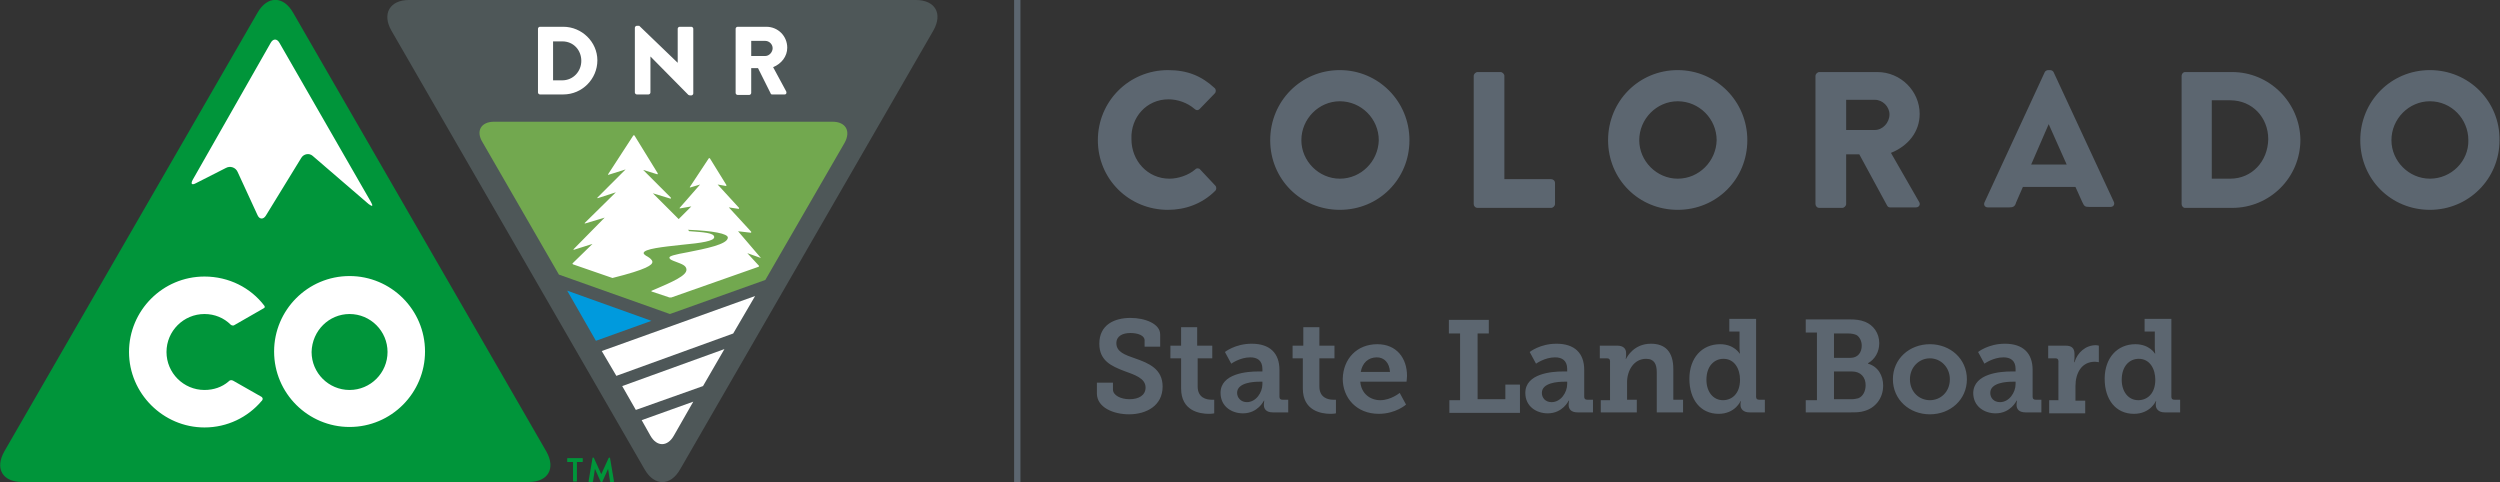 <svg xmlns="http://www.w3.org/2000/svg" width="513.5" height="99" viewBox="0 0 513.5 99"><rect x="0" y="0" width="513.5" height="99" fill="#333333" stroke="none"/><style>.st0{fill:#4e5758}.st1{fill:#fff}.st2{fill:#72a84f}.st3{fill:#009add}.st4{fill:#00953a}.st5{fill:#5c6670}</style><g id="DNR_logo_lockups"><path class="st0" d="M188.1 0c4 0 5.6 2.8 3.6 6.3l-52 90.1c-2 3.5-5.3 3.5-7.3 0l-52-90.1C78.4 2.8 80.1 0 84 0h104.1"/><path class="st1" d="M123.6 72.1l3 5.1 24-8.7 4.5-7.7zM127.8 79.3l2.8 4.9 13.8-4.9 4.4-7.6zM131.8 86.3l1.8 3.2c1.3 2.3 3.5 2.3 4.8 0l4-7-10.6 3.8z"/><path class="st2" d="M171 25h-69.5c-2.7 0-3.8 1.9-2.4 4.2l15.7 27.2 22.8 8.1 19.6-7 16.3-28.2c1.3-2.4.2-4.3-2.5-4.3"/><path class="st1" d="M110.5 5.9c0-.2.2-.4.4-.4h4.8c3.8 0 7 3.1 7 6.9 0 3.8-3.1 7-7 7h-4.8c-.2 0-.4-.2-.4-.4V5.9zm5 10.6c2.2 0 3.9-1.8 3.9-4s-1.6-4-3.9-4h-1.9v8h1.9zM130.4 5.7c0-.2.2-.4.4-.4h.5l7.9 7.6v-7c0-.2.2-.4.4-.4h2.4c.2 0 .4.2.4.4v13.3c0 .2-.2.4-.4.4h-.3c-.1 0-.2-.1-.3-.1l-7.8-7.9V19c0 .2-.2.4-.4.4h-2.4c-.2 0-.4-.2-.4-.4V5.7zM151.1 5.9c0-.2.2-.4.4-.4h5.9c2.4 0 4.3 1.9 4.3 4.3 0 1.8-1.2 3.3-2.9 4l2.7 5c.1.3 0 .6-.3.6h-2.6c-.2 0-.3-.1-.3-.2l-2.6-5.2h-1.4v5.1c0 .2-.2.4-.4.4h-2.4c-.2 0-.4-.2-.4-.4V5.9zm6.1 5.6c.8 0 1.5-.8 1.5-1.6s-.7-1.5-1.5-1.5h-2.9v3.1h2.9z"/><path class="st3" d="M122.4 70l11.4-4.1-17.3-6.2z"/><path class="st1" d="M156.3 53s0-.1 0 0l-4.7-5.5 2.6.3s.1 0 .1-.1v-.1l-4.6-5 2 .3s.1 0 .1-.1v-.1l-4.4-4.8 1.7.3s.1 0 .1-.1V38l-3.4-5.5h-.1-.1l-3.9 5.9v.1h.1l2-.6-4.2 4.8v.1h.1l2.3-.4-2.6 2.6-5.3-5.3 3.6 1.1c.1 0 .1 0 .1-.1v-.1l-5.7-5.7 2.9.9s.1 0 .1-.1v-.1l-4.8-7.8h-.1-.1l-5.2 8v.1h.1l3.5-1.1-5.8 5.8v.1h.1l3.7-1.2-6.4 6.3v.1h.1l4-1.2-6.4 6.5v.1h.1l3.8-1.2-4.1 4v.1l.1.1 8.1 2.8c7.2-1.8 8.2-2.7 8.2-3.3 0-.4-.5-.8-1-1.1-.4-.2-.8-.5-.8-.7 0-.9 4.1-1.3 7.7-1.7 4.3-.4 6.8-.8 6.8-1.6 0-.9-2.4-1-4.9-1.2h-.2l-.3-.3c5.2.2 8.2.8 8.2 1.6 0 1.4-4.7 2.3-8.2 3-2.8.5-3.8.8-3.8 1.1 0 .4.6.6 1.4.9 1 .4 2.1.7 2.1 1.6 0 1.2-2.6 2.4-7.1 4.3 0 0-.1 0-.1.1 0 0 0 .1.1.1l3.6 1.2h.4l17.9-6.3.1-.1v-.1l-2.4-2.6 2.8 1z"/><g><path class="st4" d="M4.5 99c-4 0-5.6-2.8-3.6-6.3l52-90.1c2-3.5 5.3-3.5 7.3 0l52 90.1c2 3.5.4 6.3-3.6 6.3H4.5z"/><path class="st1" d="M39.6 36.9c-.5.9-.2 1.2.7.7l6.1-3.1c.9-.5 2-.1 2.4.8l4.1 8.9c.4.9 1.2.9 1.7.1l7.3-11.9c.5-.8 1.6-1 2.3-.4l11.5 9.9c.8.6 1 .5.5-.4L57.4 8.8c-.5-.9-1.3-.9-1.8 0l-16 28.1zM54.2 63.3l.2-.2c0-.1-.1-.3-.1-.3-2.8-3.7-7.3-6-12.3-6-8.6 0-15.5 7-15.5 15.5s7 15.5 15.5 15.5c4.7 0 8.9-2.1 11.7-5.4l.1-.1c.4-.5-.1-.8-.1-.8l-5.8-3.3s-.5-.3-.9.1l-.1.1c-1.3 1.1-3 1.7-4.9 1.7-4.3 0-7.8-3.5-7.8-7.8s3.5-7.8 7.8-7.8c2.1 0 4 .8 5.4 2.2.4.3.7.1.7.1l6.1-3.5M71.8 64.5c4.3 0 7.8 3.5 7.8 7.8s-3.5 7.8-7.8 7.8-7.8-3.5-7.8-7.8c.1-4.4 3.6-7.8 7.8-7.8m0 23.2c8.6 0 15.5-7 15.5-15.5 0-8.6-7-15.5-15.5-15.5-8.6 0-15.5 7-15.5 15.5 0 8.6 7 15.5 15.5 15.5"/><path class="st4" d="M117.7 94.9h-1.1c-.1 0-.1-.1-.1-.1v-.6c0-.1.1-.1.1-.1h3c.1 0 .1.1.1.1v.6c0 .1-.1.1-.1.1h-1.1v3.9c0 .1-.1.1-.1.1h-.6c-.1 0-.1-.1-.1-.1v-3.9zM121.7 94.1c0-.1 0-.1.1-.1h.1c.1 0 .1 0 .1.1l1.5 3.3 1.5-3.3.1-.1h.1c.1 0 .1 0 .1.1l.8 4.7c0 .1 0 .2-.1.2h-.6c-.1 0-.1-.1-.1-.1l-.4-2.6-1.2 2.7-.1.1h-.1c-.1 0-.1 0-.1-.1l-1.2-2.7-.4 2.6-.1.1h-.7c-.1 0-.1-.1-.1-.2l.8-4.7z"/></g><g><path class="st5" d="M240 20.4c1.9 0 3.9.7 5.4 2 .3.3.7.3 1 0l3.1-3.2c.3-.3.3-.8 0-1.1-2.7-2.5-5.6-3.7-9.6-3.7-8 0-14.4 6.4-14.4 14.4s6.4 14.3 14.4 14.3c3.5 0 7-1.2 9.7-3.9.3-.3.3-.8 0-1.1l-3.1-3.3c-.2-.3-.8-.3-1 0-1.4 1.2-3.5 1.9-5.3 1.9-4.5 0-7.8-3.7-7.8-8.1-.2-4.5 3.1-8.2 7.6-8.2M275.2 14.4c-8 0-14.3 6.4-14.3 14.4s6.3 14.3 14.3 14.3 14.3-6.3 14.3-14.3-6.4-14.4-14.3-14.4m0 22.3c-4.3 0-7.9-3.6-7.9-7.9 0-4.4 3.6-8 7.9-8 4.4 0 8 3.6 8 8-.1 4.3-3.6 7.9-8 7.9M318.6 36.8H309V15.6c0-.4-.4-.8-.8-.8h-4.7c-.4 0-.8.4-.8.8v26.3c0 .4.3.8.8.8h15.1c.4 0 .8-.4.8-.8v-4.3c0-.5-.4-.8-.8-.8M344.6 14.4c-8 0-14.3 6.4-14.3 14.4s6.3 14.3 14.3 14.3 14.3-6.3 14.3-14.3-6.4-14.4-14.3-14.4m0 22.3c-4.3 0-7.9-3.6-7.9-7.9 0-4.4 3.6-8 7.9-8 4.4 0 8 3.6 8 8-.1 4.3-3.6 7.9-8 7.9M388.4 31.4c3.5-1.4 5.9-4.3 5.9-8 0-4.7-3.9-8.6-8.7-8.6h-11.9c-.4 0-.8.4-.8.8v26.3c0 .4.3.8.8.8h4.7c.4 0 .8-.4.8-.8V31.7h2.7l5.7 10.5c.1.2.3.4.6.4h5.3c.7 0 1-.6.7-1.1l-5.8-10.1zm-3.3-4.7h-5.9v-6.2h5.9c1.6 0 3 1.4 3 3 0 1.7-1.4 3.2-3 3.2M458.5 14.8h-9.7c-.4 0-.7.4-.7.8v26.3c0 .4.3.8.7.8h9.7c7.7 0 14-6.2 14-14-.1-7.7-6.4-13.9-14-13.9m-.4 21.9h-3.8V20.6h3.8c4.5 0 7.8 3.5 7.8 8-.1 4.6-3.4 8.1-7.8 8.1M499.1 14.4c-8 0-14.3 6.4-14.3 14.4s6.3 14.3 14.3 14.3c7.9 0 14.3-6.3 14.3-14.3.1-8-6.3-14.4-14.3-14.4m0 22.3c-4.3 0-7.9-3.6-7.9-7.9 0-4.4 3.6-8 7.9-8 4.4 0 7.9 3.6 7.9 8 .1 4.3-3.5 7.9-7.9 7.9M421.8 14.8c-.1-.2-.4-.4-.7-.4h-.4c-.3 0-.6.2-.7.4l-12.4 26.8c-.2.5.1 1 .7 1h4.4c.8 0 1.2-.2 1.4-1l1.4-3.2h10.8l1.4 3.1c.4.9.6 1 1.4 1h4.4c.6 0 .9-.5.7-1l-12.4-26.7zm-4.6 19l3.6-8.3 3.7 8.3h-7.3z"/></g><g><path class="st5" d="M228.6 78.6V80c0 1.2 1.6 2 3.4 2 1.9 0 3.3-.8 3.3-2.4 0-1.9-2.2-2.6-4.4-3.4-2.6-1-5.1-2.1-5.1-5.6 0-3.9 3.1-5.3 6.4-5.3 3 0 6.1 1.2 6.1 3.4v2.5h-3.2v-1.3c0-1-1.4-1.5-2.9-1.5-1.6 0-2.9.6-2.9 2.1 0 1.8 1.8 2.4 3.8 3.1 2.9 1 5.7 2.2 5.7 5.8 0 3.9-3.3 5.7-6.9 5.7-3.2 0-6.6-1.4-6.6-4.3v-2.2h3.3zM242.5 73.6h-2.1V71h2.2v-3.8h3.3V71h3.1v2.6h-3v5.8c0 2.3 1.8 2.7 2.8 2.7h.6v2.8s-.4.1-1.1.1c-1.9 0-5.7-.6-5.7-5.2v-6.2zM258.4 76.3h.9v-.5c0-1.8-1.1-2.4-2.5-2.4-2.1 0-3.9 1.3-3.9 1.3l-1.3-2.4s2.1-1.7 5.5-1.7c3.7 0 5.7 1.9 5.7 5.4v5.5c0 .4.2.6.6.6h1.2v2.6h-3.2c-1.3 0-1.8-.7-1.8-1.5V83c0-.4.1-.7.1-.7h-.1s-1.2 2.6-4.3 2.6c-2.3 0-4.6-1.4-4.6-4.2 0-4 5.5-4.4 7.7-4.4zm-2.3 6.3c1.9 0 3.2-2 3.2-3.7v-.5h-.6c-1.3 0-4.6.2-4.6 2.3 0 1 .8 1.9 2 1.9zM267.6 73.6h-2.1V71h2.2v-3.8h3.3V71h3.1v2.6H271v5.8c0 2.3 1.8 2.7 2.8 2.7h.6v2.8s-.4.1-1.1.1c-1.9 0-5.7-.6-5.7-5.2v-6.2zM282.9 70.7c4 0 6.1 2.9 6.1 6.5 0 .4-.1 1.2-.1 1.2h-9.5c.2 2.5 2.1 3.8 4.1 3.8 2.2 0 4-1.5 4-1.5l1.3 2.4s-2.1 1.9-5.6 1.9c-4.6 0-7.4-3.3-7.4-7.2.1-4.1 2.9-7.1 7.1-7.1zm2.6 5.7c-.1-1.9-1.2-3-2.7-3-1.8 0-3 1.2-3.3 3h6zM297.6 82.2h2.3V68.5h-2.3v-2.8h8.2v2.8h-2.3V82h5.7v-3h3v5.8h-14.5v-2.6zM321 76.3h.9v-.5c0-1.8-1.1-2.4-2.5-2.4-2.1 0-3.9 1.3-3.9 1.3l-1.3-2.4s2.1-1.7 5.5-1.7c3.7 0 5.7 1.9 5.7 5.4v5.5c0 .4.2.6.6.6h1.2v2.6H324c-1.3 0-1.8-.7-1.8-1.5V83c0-.4.1-.7.1-.7h-.1s-1.2 2.6-4.3 2.6c-2.3 0-4.6-1.4-4.6-4.2 0-4 5.5-4.4 7.7-4.4zm-2.3 6.3c1.9 0 3.2-2 3.2-3.7v-.5h-.6c-1.3 0-4.6.2-4.6 2.3 0 1 .7 1.9 2 1.9zM328.7 82.2h2v-8c0-.4-.2-.6-.6-.6h-1.5V71h3.6c1.2 0 1.8.6 1.8 1.5v.6c0 .3-.1.6-.1.6h.1c.2-.4 1.6-3.1 5.1-3.1 2.9 0 4.6 1.6 4.6 5.2v6.3h2v2.6h-5.4v-8.2c0-1.7-.5-2.8-2.2-2.8-2.5 0-3.9 2.4-3.9 4.8v3.6h2v2.6h-7.4v-2.5zM353.3 70.7c2.9 0 4 1.9 4 1.9h.1s-.1-.4-.1-1v-3.5h-2.1v-2.6h5.5v16c0 .4.2.6.6.6h1.2v2.6h-3.2c-1.2 0-1.8-.7-1.8-1.5V83c0-.4.1-.6.1-.6h-.1S356.4 85 353 85c-3.7 0-6-2.9-6-7.2 0-4.3 2.6-7.1 6.3-7.1zm.6 11.5c1.8 0 3.5-1.3 3.5-4.2 0-2.2-1.1-4.3-3.4-4.3-1.9 0-3.5 1.5-3.5 4.3 0 2.5 1.4 4.2 3.4 4.2zM370.9 82.2h2.3V68.3h-2.3v-2.7h8.8c1.4 0 2.4.1 3.4.5 1.7.7 2.9 2.3 2.9 4.4 0 1.8-.9 3.3-2.3 4.1v.1c2.1.6 3.1 2.5 3.1 4.5 0 2.7-1.7 4.6-3.8 5.2-.9.3-1.8.3-2.9.3h-9.2v-2.5zm9.2-8.7c1.5 0 2.3-1.1 2.3-2.5 0-.9-.4-1.8-1.1-2.2-.5-.2-1-.3-1.6-.3h-3v5h3.4zm.2 8.5c.5 0 1-.1 1.4-.2 1-.4 1.5-1.5 1.5-2.7 0-1.6-1-2.8-2.8-2.8h-3.7V82h3.6zM396.4 70.7c4.2 0 7.6 3 7.6 7.2s-3.4 7.2-7.6 7.2c-4.2 0-7.6-3-7.6-7.2s3.4-7.2 7.6-7.2zm0 11.5c2.2 0 4.1-1.7 4.1-4.3 0-2.5-1.9-4.3-4.1-4.3-2.2 0-4.1 1.8-4.1 4.3 0 2.6 1.9 4.3 4.1 4.3zM413.1 76.3h.9v-.5c0-1.8-1.1-2.4-2.5-2.4-2.1 0-3.9 1.3-3.9 1.3l-1.3-2.4s2.1-1.7 5.5-1.7c3.7 0 5.7 1.9 5.7 5.4v5.5c0 .4.2.6.6.6h1.2v2.6H416c-1.3 0-1.8-.7-1.8-1.5V83c0-.4.1-.7.1-.7h-.1s-1.2 2.6-4.3 2.6c-2.3 0-4.6-1.4-4.6-4.2.1-4 5.6-4.4 7.8-4.4zm-2.3 6.3c1.9 0 3.2-2 3.2-3.7v-.5h-.6c-1.3 0-4.6.2-4.6 2.3 0 1 .7 1.9 2 1.9zM420.8 82.2h2v-8c0-.4-.2-.6-.6-.6h-1.5V71h3.6c1.2 0 1.8.5 1.8 1.7v.8c0 .5-.1.9-.1.9h.1c.6-2 2.3-3.5 4.4-3.5.3 0 .6.1.6.1v3.4s-.4-.1-.8-.1c-2.8 0-4 2.4-4 5v3h2v2.6h-7.4v-2.7zM438.6 70.7c2.9 0 4 1.9 4 1.9h.1s-.1-.4-.1-1v-3.5h-2.1v-2.6h5.5v16c0 .4.2.6.6.6h1.2v2.6h-3.2c-1.2 0-1.8-.7-1.8-1.5V83c0-.4.1-.6.1-.6h-.1s-1.1 2.6-4.5 2.6c-3.7 0-6-2.9-6-7.2 0-4.3 2.6-7.1 6.3-7.1zm.6 11.5c1.8 0 3.5-1.3 3.5-4.2 0-2.2-1.1-4.3-3.4-4.3-1.9 0-3.5 1.5-3.5 4.3 0 2.5 1.4 4.2 3.4 4.2z"/></g><path class="st5" d="M208.3 0h1.3v99h-1.3z"/></g></svg>
